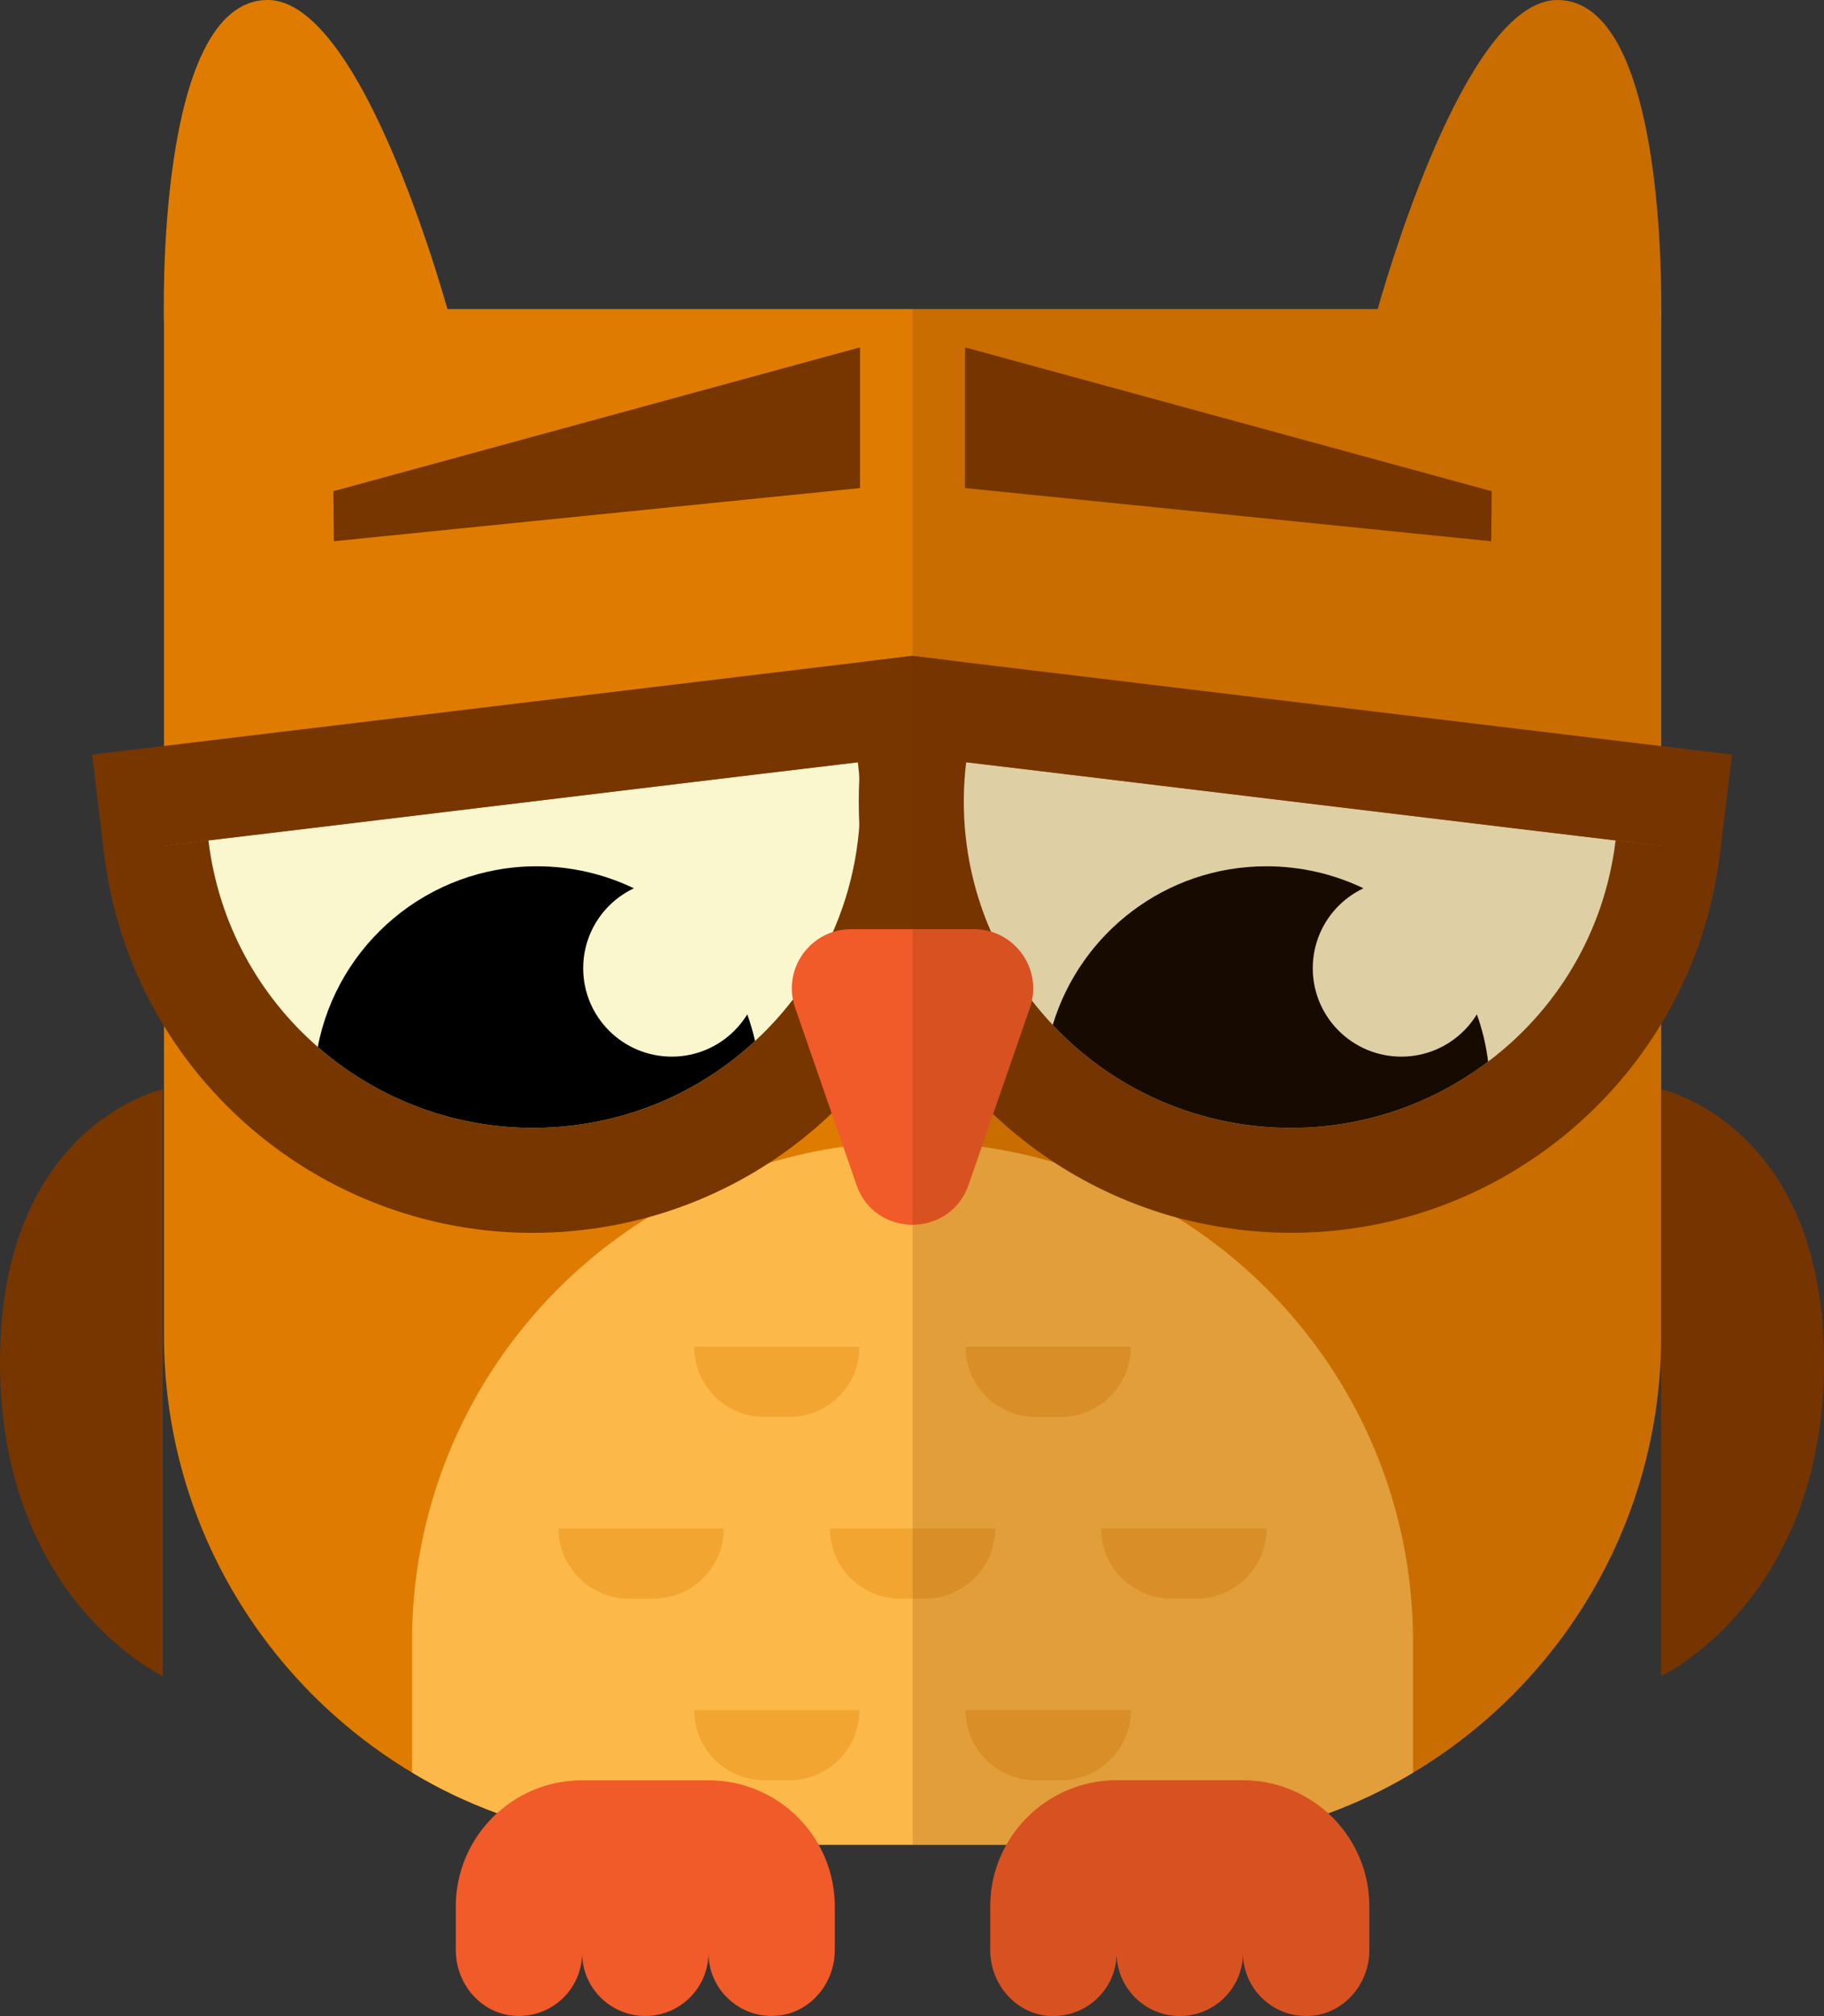<svg width="229" height="253" viewBox="0 0 229 253" fill="none" xmlns="http://www.w3.org/2000/svg">
<rect x="0" y="0" width="229" height="253" fill="#333333" stroke="none"/>
<path d="M208.562 38.782V167.6C208.562 190.911 196.073 211.31 177.403 222.465C174.048 224.485 170.493 226.195 166.755 227.56C159.845 230.126 152.352 231.509 144.548 231.509H84.619C76.798 231.509 69.322 230.108 62.394 227.542C58.657 226.177 55.083 224.467 51.728 222.447C33.077 211.274 20.588 190.893 20.588 167.6V38.782H208.562Z" fill="#DF7C00"/>
<path d="M20.586 40.321C20.586 40.321 19.452 0 33.613 0C45.9 0 56.602 40.321 56.602 40.321H20.586Z" fill="#DF7C00"/>
<path d="M208.562 38.782C208.562 39.765 208.543 40.329 208.543 40.329H172.535C172.535 40.329 172.681 39.765 172.972 38.782C175.069 31.412 184.678 0.004 195.526 0.004C208.015 0.004 208.598 31.394 208.562 38.782Z" fill="#DF7C00"/>
<path d="M177.403 206.015V222.465C174.048 224.485 170.493 226.195 166.755 227.56C159.845 230.126 152.352 231.509 144.548 231.509H84.619C76.798 231.509 69.322 230.108 62.394 227.542C58.657 226.177 55.083 224.467 51.728 222.447V206.015C51.728 183.523 63.579 163.797 81.41 152.751C86.078 149.84 91.146 147.529 96.543 145.946C99.551 145.036 102.687 144.344 105.878 143.907C108.722 143.507 111.621 143.307 114.557 143.307H114.575C117.528 143.307 120.427 143.507 123.253 143.907C126.371 144.344 129.416 144.999 132.351 145.873C137.857 147.474 143.053 149.84 147.812 152.824C165.588 163.888 177.403 183.578 177.403 206.015Z" fill="#FCB949"/>
<g opacity="0.32">
<path d="M159.012 191.812C159.012 196.678 155.059 200.623 150.184 200.623H147.081C142.206 200.623 138.253 196.678 138.253 191.812H159.012Z" fill="#DF7C00"/>
<path d="M124.945 191.812C124.945 196.678 120.992 200.623 116.117 200.623H113.016C108.141 200.623 104.188 196.678 104.188 191.812H124.945Z" fill="#DF7C00"/>
<path d="M90.878 191.812C90.878 196.678 86.926 200.623 82.05 200.623H78.949C74.074 200.623 70.121 196.678 70.121 191.812H90.878Z" fill="#DF7C00"/>
<path d="M141.978 214.609C141.978 219.475 138.025 223.42 133.15 223.42H130.048C125.173 223.42 121.22 219.475 121.22 214.609H141.978Z" fill="#DF7C00"/>
<path d="M107.911 214.609C107.911 219.475 103.958 223.42 99.083 223.42H95.981C91.106 223.42 87.153 219.475 87.153 214.609H107.911Z" fill="#DF7C00"/>
<path d="M141.978 169.016C141.978 173.882 138.025 177.827 133.15 177.827H130.048C125.173 177.827 121.22 173.882 121.22 169.016H141.978Z" fill="#DF7C00"/>
<path d="M107.911 169.016C107.911 173.882 103.958 177.827 99.083 177.827H95.981C91.106 177.827 87.153 173.882 87.153 169.016H107.911Z" fill="#DF7C00"/>
</g>
<path d="M120.792 94.078C121.917 103.382 120.604 112.43 117.363 120.573C110.241 138.385 93.854 151.867 73.418 154.325C43.677 157.905 16.641 136.743 13.054 107.044L120.792 94.078Z" fill="#773600"/>
<path d="M94.793 130.642C88.667 136.319 80.754 140.177 71.838 141.251C59.805 142.688 48.355 138.776 39.896 131.388C32.53 124.964 27.425 115.92 26.167 105.457L107.701 95.648C109.342 109.205 104.146 122.034 94.793 130.642Z" fill="#FAF6CD"/>
<path d="M120.801 94.083L114.529 94.848H114.475L108.057 95.612L107.947 95.63L107.71 95.667L95.641 97.104L94.766 97.213L93.07 97.413L39.103 103.928L26.158 105.475L13.049 107.058V107.04L11.572 94.702L109.552 82.91L114.511 82.31L119.452 82.91L120.801 94.083Z" fill="#773600"/>
<path d="M215.946 107.04V107.058C214.998 114.901 212.409 122.162 208.562 128.513C197.859 146.2 177.458 156.955 155.579 154.316C152.917 153.989 150.328 153.479 147.812 152.824C142.215 151.296 137.019 148.93 132.351 145.873C129.598 144.071 127.046 142.051 124.675 139.813C120.664 135.992 117.255 131.588 114.575 126.747C114.538 126.693 114.52 126.656 114.502 126.602C113.426 124.655 112.46 122.653 111.639 120.579C111.129 119.287 110.655 117.958 110.254 116.612C108.923 112.408 108.121 108.004 107.884 103.473C107.792 101.562 107.792 99.652 107.884 97.705C107.92 97.013 107.975 96.303 108.048 95.612C108.102 95.102 108.157 94.593 108.212 94.083L114.502 94.848H114.575L120.938 95.612H120.956L121.047 95.63L121.302 95.648V95.667L130.82 96.795L133.354 97.104L134.247 97.213L135.943 97.413L145.989 98.633L202.837 105.457L202.855 105.475L208.562 106.148L215.946 107.04Z" fill="#773600"/>
<path d="M202.837 105.457C201.451 116.976 195.416 126.784 186.829 133.226C178.643 139.431 168.141 142.561 157.165 141.251C147.21 140.05 138.514 135.391 132.169 128.622C124.11 120.087 119.789 108.186 121.302 95.648L202.837 105.457Z" fill="#FAF6CD"/>
<path d="M217.441 94.702L215.946 107.04V107.058L208.562 106.166L202.855 105.475H202.837L189.892 103.928L145.989 98.633L135.943 97.413L134.247 97.213L133.354 97.104L130.82 96.795L121.302 95.667H121.284L121.047 95.63L120.956 95.612H120.938L114.575 94.848H114.447L108.212 94.083H108.193L109.543 82.91L114.52 82.31H114.575L119.443 82.91L208.562 93.629L217.441 94.702Z" fill="#773600"/>
<path d="M122.267 116.604H106.863C101.745 116.604 98.153 121.638 99.827 126.464L107.53 148.697C109.84 155.368 119.291 155.368 121.603 148.697L129.306 126.464C130.976 121.638 127.385 116.604 122.267 116.604Z" fill="#F15A29"/>
<path d="M20.44 136.698V210.331C20.44 210.331 0 200.77 0 170.941C0 141.112 20.44 136.698 20.44 136.698Z" fill="#773600"/>
<path d="M229 170.949C229 200.774 208.562 210.327 208.562 210.327V136.701C208.562 136.701 229 141.105 229 170.949Z" fill="#773600"/>
<path d="M88.944 223.42H73.084C64.323 223.42 57.224 230.508 57.224 239.25V244.738C57.224 248.873 60.252 252.565 64.374 252.956C69.104 253.406 73.084 249.706 73.084 245.079C73.084 249.45 76.633 252.995 81.015 252.995C85.394 252.995 88.946 249.452 88.946 245.079C88.946 249.706 92.926 253.408 97.655 252.956C101.778 252.563 104.806 248.873 104.806 244.738V239.25C104.804 230.508 97.703 223.42 88.944 223.42Z" fill="#F15A29"/>
<path d="M171.915 239.243V244.738C171.915 248.869 168.888 252.563 164.75 252.964C160.028 253.4 156.053 249.706 156.053 245.084C156.053 249.452 152.498 253 148.122 253C143.746 253 140.191 249.452 140.191 245.084C140.191 249.706 136.216 253.4 131.476 252.964C127.355 252.563 124.329 248.869 124.329 244.738V239.243C124.329 236.441 125.058 233.802 126.353 231.509C127.064 230.235 127.939 229.071 128.978 228.052C131.841 225.195 135.797 223.411 140.191 223.411H156.053C160.173 223.411 163.929 224.994 166.755 227.56C169.928 230.454 171.915 234.621 171.915 239.243Z" fill="#F15A29"/>
<path d="M41.912 67.925L107.975 61.252V43.59L41.848 61.645L41.912 67.925Z" fill="#773600"/>
<path d="M187.219 67.925L121.157 61.252V43.59L187.281 61.645L187.219 67.925Z" fill="#773600"/>
<path d="M94.793 130.642C88.667 136.319 80.754 140.177 71.839 141.251C59.805 142.688 48.355 138.776 39.896 131.388C42.375 118.468 53.752 108.714 67.408 108.714C71.766 108.714 75.904 109.715 79.587 111.48C86.169 114.664 91.329 120.324 93.808 127.275C94.21 128.367 94.538 129.495 94.793 130.642Z" fill="black"/>
<path d="M84.335 132.603C90.474 132.603 95.451 127.636 95.451 121.508C95.451 115.381 90.474 110.414 84.335 110.414C78.196 110.414 73.219 115.381 73.219 121.508C73.219 127.636 78.196 132.603 84.335 132.603Z" fill="#FAF6CD"/>
<path d="M186.829 133.226C178.643 139.431 168.141 142.561 157.165 141.251C147.21 140.05 138.514 135.391 132.169 128.622C135.651 117.103 146.335 108.714 159.007 108.714C163.364 108.714 167.503 109.715 171.186 111.48C177.768 114.664 182.927 120.324 185.407 127.275C186.1 129.168 186.574 131.169 186.829 133.226Z" fill="black"/>
<path d="M175.932 132.603C182.071 132.603 187.048 127.636 187.048 121.508C187.048 115.381 182.071 110.414 175.932 110.414C169.792 110.414 164.815 115.381 164.815 121.508C164.815 127.636 169.792 132.603 175.932 132.603Z" fill="#FAF6CD"/>
<path opacity="0.2" d="M229 170.949C229 200.774 208.562 210.327 208.562 210.327V167.6C208.562 190.911 196.073 211.31 177.403 222.465C174.048 224.485 170.493 226.195 166.755 227.56C169.928 230.454 171.915 234.621 171.915 239.243V244.738C171.915 248.869 168.888 252.563 164.75 252.964C160.028 253.4 156.053 249.706 156.053 245.084C156.053 249.452 152.498 253 148.122 253C143.746 253 140.191 249.452 140.191 245.084C140.191 249.706 136.216 253.4 131.476 252.964C127.355 252.563 124.329 248.869 124.329 244.738V239.243C124.329 236.441 125.058 233.802 126.353 231.509H114.575V38.782H172.972C175.069 31.412 184.678 0.004 195.526 0.004C208.015 0.004 208.598 31.394 208.562 38.782V93.629L217.441 94.702L215.946 107.04V107.058C214.998 114.901 212.409 122.162 208.562 128.513V136.701C208.562 136.701 229 141.105 229 170.949Z" fill="#773600"/>
</svg>
